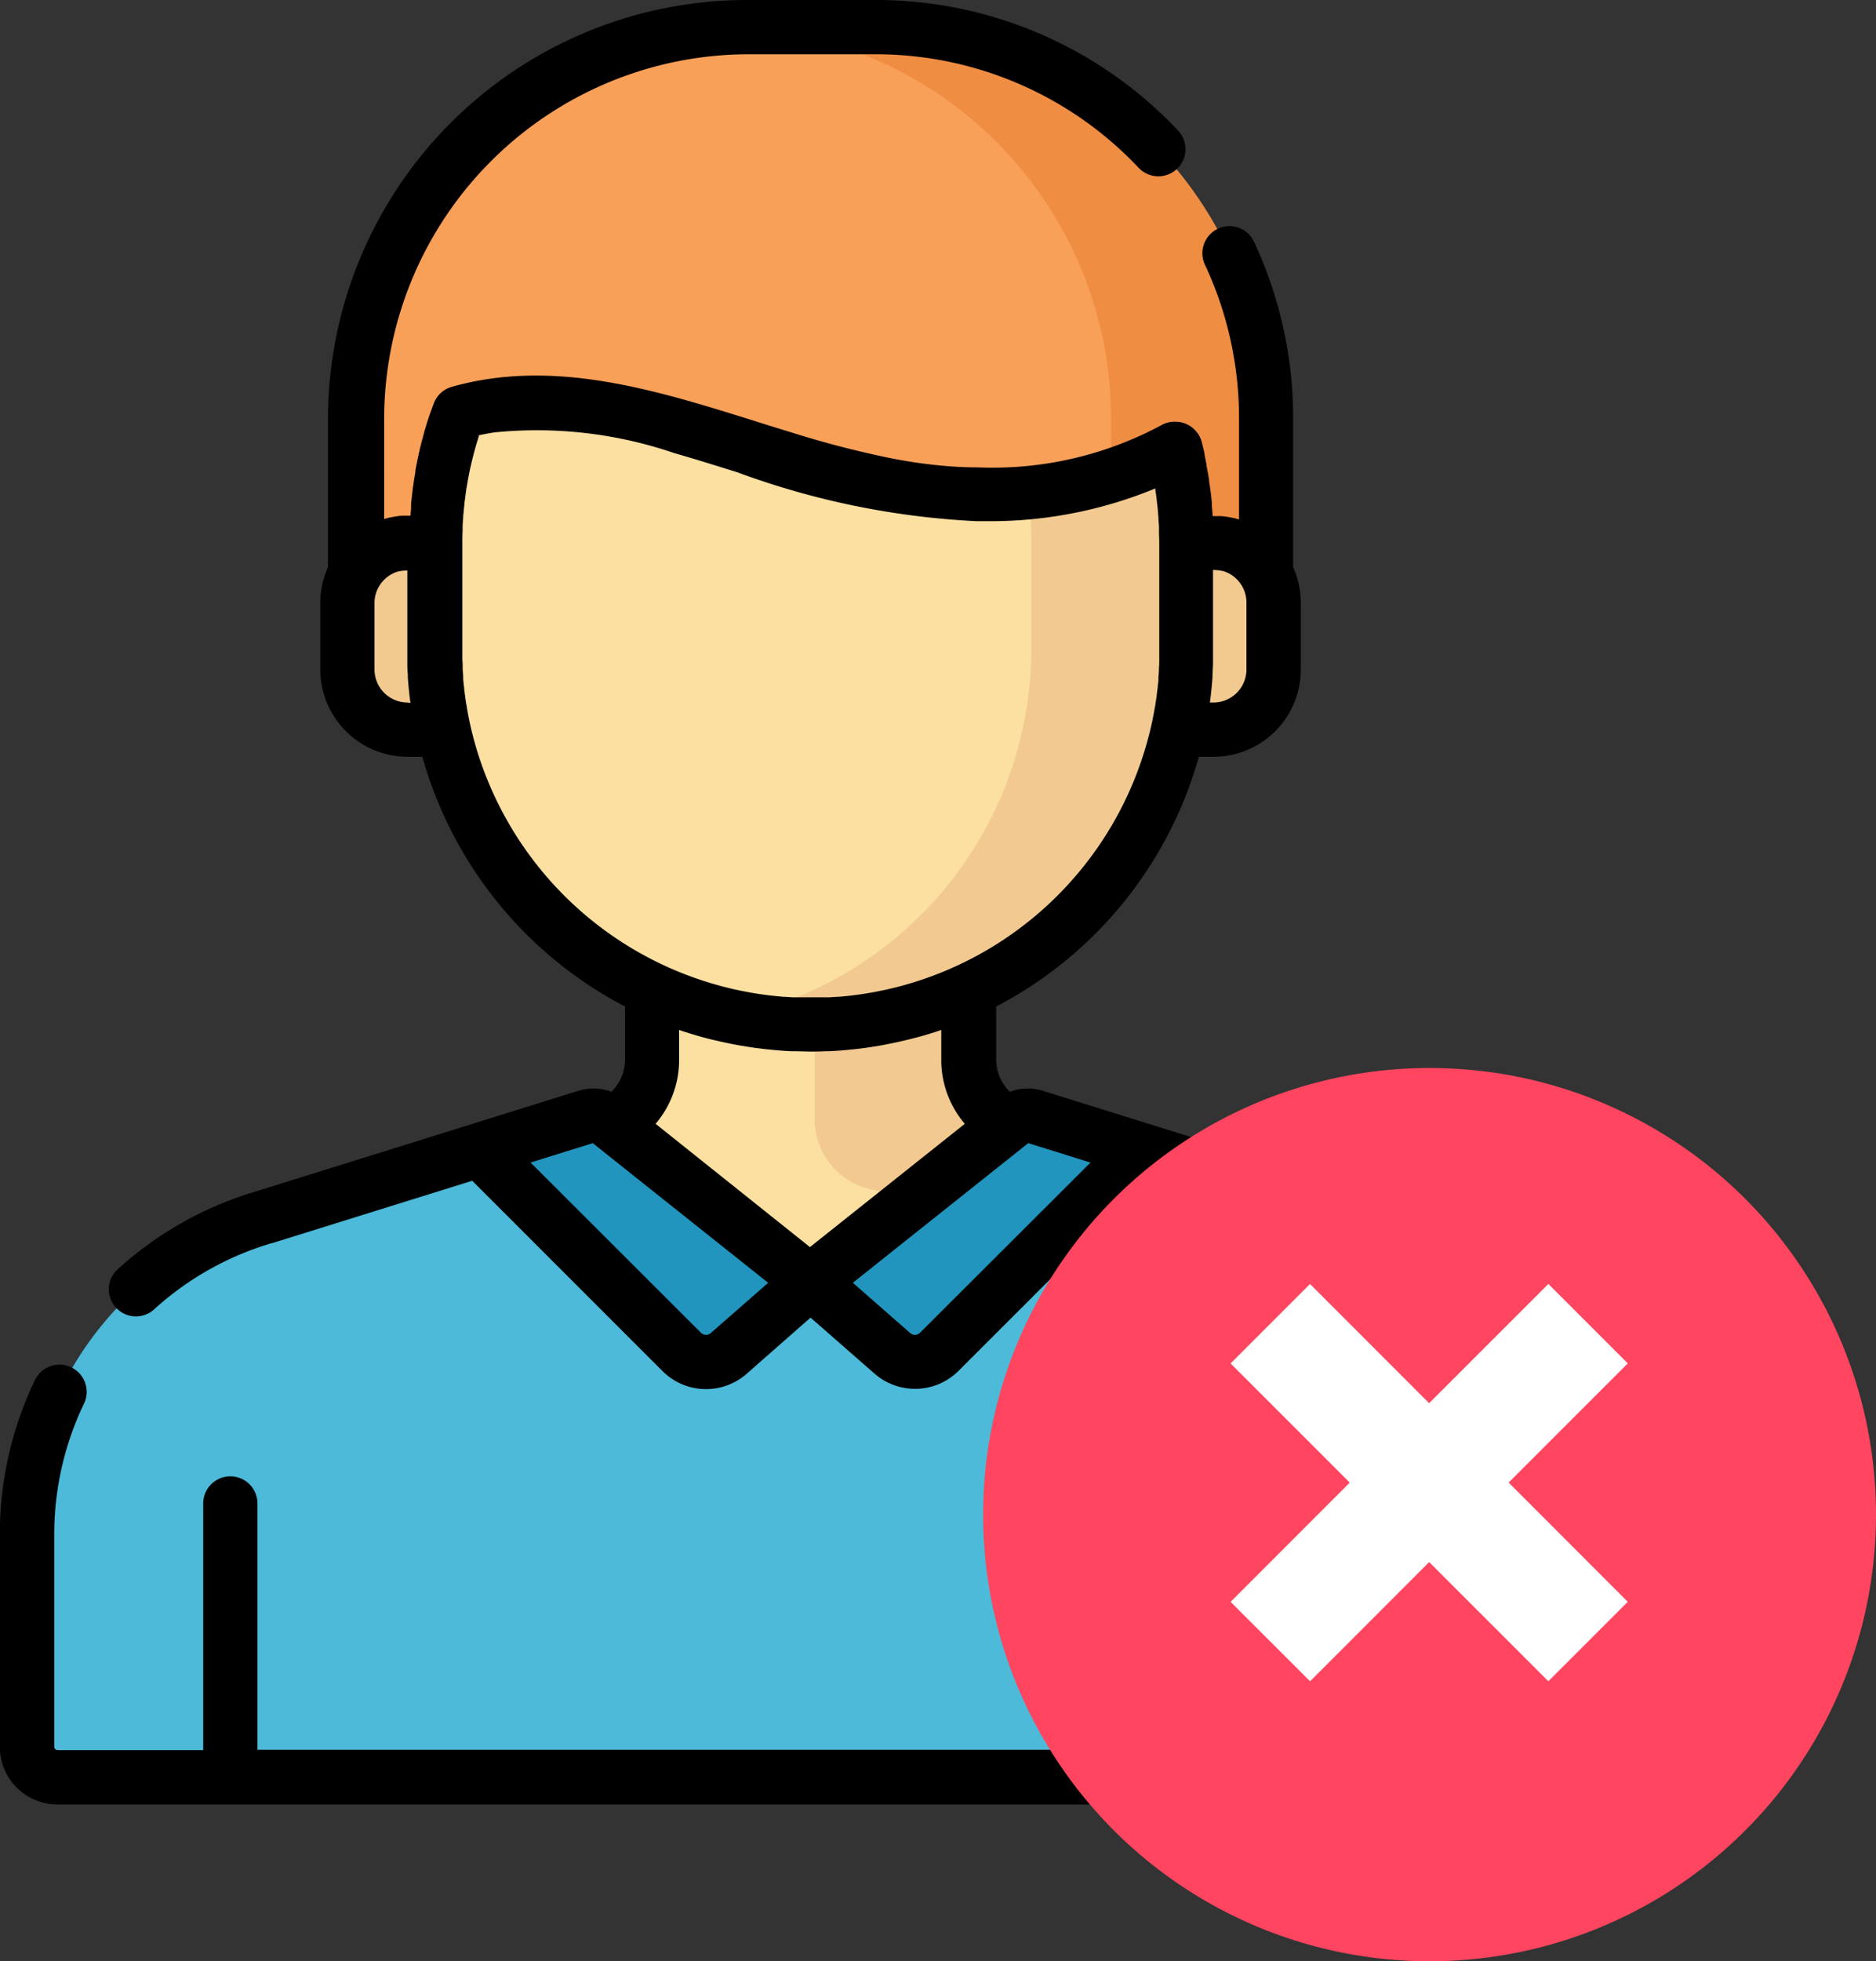 <svg xmlns="http://www.w3.org/2000/svg" width="42.022" height="43.911" viewBox="0 0 42.022 43.911">
  <rect x="0" y="0" width="42.022" height="43.911" fill="#333333" stroke="none"/>
  <g id="Delete_contact" data-name="Delete contact" transform="translate(16301.022 5133.911)">
    <g id="add-user" transform="translate(-16301.022 -5133.911)">
      <path id="Path_1136" data-name="Path 1136" d="M176.138,253.49a1.6,1.6,0,0,1-1.288-1.573V248.3h-7.1v3.617a1.6,1.6,0,0,1-1.288,1.573l-.865.174v5.808H177v-5.808Z" transform="translate(-153.145 -228.191)" fill="#fce0a2"/>
      <path id="Path_1137" data-name="Path 1137" d="M237.162,248.3v4.953a1.6,1.6,0,0,0,1.288,1.573l4.32,1.053v-2.215l-.865-.174a1.6,1.6,0,0,1-1.288-1.573V248.3Z" transform="translate(-218.912 -228.191)" fill="#f2ca91"/>
      <path id="Path_1138" data-name="Path 1138" d="M49.087,310.683l-7.207-2.247a.531.531,0,0,0-.489.091l-4.53,3.605-4.53-3.605a.531.531,0,0,0-.489-.091l-7.207,2.247a7.418,7.418,0,0,0-5.323,7.116v4.742a.684.684,0,0,0,.684.684H53.727a.684.684,0,0,0,.684-.684V317.8A7.418,7.418,0,0,0,49.087,310.683Z" transform="translate(-18.705 -283.435)" fill="#4cbad8"/>
      <path id="Path_1139" data-name="Path 1139" d="M276.305,310.683l-7.207-2.247a.531.531,0,0,0-.489.091l-2.056,1.636,6.268,1.954a7.418,7.418,0,0,1,5.323,7.116v3.991h2.8a.683.683,0,0,0,.683-.683V317.8A7.418,7.418,0,0,0,276.305,310.683Z" transform="translate(-245.923 -283.435)" fill="#37a6c4"/>
      <g id="Group_624" data-name="Group 624" transform="translate(7.782 12.154)">
        <path id="Path_1140" data-name="Path 1140" d="M331.133,154.255h-1.442v-4.182h1.442a1.345,1.345,0,0,1,1.345,1.345v1.491A1.345,1.345,0,0,1,331.133,154.255Z" transform="translate(-311.729 -150.073)" fill="#f2ca8f"/>
        <path id="Path_1141" data-name="Path 1141" d="M109.246,154.255h1.442v-4.182h-1.442a1.345,1.345,0,0,0-1.345,1.345v1.491A1.345,1.345,0,0,0,109.246,154.255Z" transform="translate(-107.901 -150.073)" fill="#f2ca8f"/>
      </g>
      <path id="Path_1142" data-name="Path 1142" d="M140.471,65.385h0a8.419,8.419,0,0,1-8.419-8.419V54.6a8.419,8.419,0,0,1,8.419-8.419h0a8.419,8.419,0,0,1,8.419,8.419v2.366A8.419,8.419,0,0,1,140.471,65.385Z" transform="translate(-122.314 -42.442)" fill="#fce0a2"/>
      <path id="Path_1143" data-name="Path 1143" d="M216.295,46.182h0a8.452,8.452,0,0,0-1.737.18A8.421,8.421,0,0,1,221.24,54.6v2.366a8.421,8.421,0,0,1-6.682,8.239,8.453,8.453,0,0,0,1.737.18h0a8.419,8.419,0,0,0,8.419-8.419V54.6A8.419,8.419,0,0,0,216.295,46.182Z" transform="translate(-198.139 -42.442)" fill="#f2ca91"/>
      <path id="Path_1144" data-name="Path 1144" d="M121.663,7.5H118.8a8.77,8.77,0,0,0-8.77,8.77v3.465a1.344,1.344,0,0,1,1.173-.688h.611a8.4,8.4,0,0,1,.52-2.913c3.723-1.055,7.506,1.824,11.621,1.824a8.494,8.494,0,0,0,4.407-1.022h.022a8.432,8.432,0,0,1,.268,2.112h.611a1.344,1.344,0,0,1,1.173.688V16.269A8.77,8.77,0,0,0,121.663,7.5Z" transform="translate(-102.074 -6.892)" fill="#f9a058"/>
      <path id="Path_1145" data-name="Path 1145" d="M217.727,7.5h-2.865c-.1,0-.2,0-.3.006a8.77,8.77,0,0,1,8.466,8.764v1.276a6.538,6.538,0,0,0,1.4-.611h.022a8.436,8.436,0,0,1,.269,2.112h.611a1.344,1.344,0,0,1,1.173.688V16.269A8.77,8.77,0,0,0,217.727,7.5Z" transform="translate(-198.139 -6.892)" fill="#ef8d43"/>
      <g id="Group_625" data-name="Group 625" transform="translate(10.746 24.977)">
        <path id="Path_1147" data-name="Path 1147" d="M151.914,312.132l-1.836,1.606a.768.768,0,0,1-1.048-.035l-4.526-4.522,2.391-.746a.531.531,0,0,1,.489.091Z" transform="translate(-144.504 -308.412)" fill="#2195bd"/>
        <path id="Path_1148" data-name="Path 1148" d="M236,312.132l1.836,1.606a.768.768,0,0,0,1.048-.035l4.526-4.522-2.391-.746a.531.531,0,0,0-.489.091Z" transform="translate(-228.594 -308.412)" fill="#2195bd"/>
      </g>
      <path id="Path_1150" data-name="Path 1150" d="M43.562,25.856a7.776,7.776,0,0,0-2.487.406l-3.512-1.095h0l-2.391-.746a1.135,1.135,0,0,0-.736.022,1,1,0,0,1-.307-.718v-1.19a9.067,9.067,0,0,0,4.54-5.592H39a1.955,1.955,0,0,0,1.953-1.953V13.5a1.94,1.94,0,0,0-.172-.8V9.377a9.3,9.3,0,0,0-.865-3.939.607.607,0,1,0-1.1.511,8.093,8.093,0,0,1,.753,3.429V11.63c-.044-.013-.088-.025-.133-.035l-.008,0a1.938,1.938,0,0,0-.264-.04l-.031,0c-.042,0-.084,0-.127,0h-.027c-.005-.081-.012-.162-.02-.242l0-.036c0-.013,0-.025,0-.038q-.01-.1-.022-.193l-.008-.06q-.015-.113-.032-.226l0-.014v-.005q-.022-.141-.05-.282l-.008-.043,0-.022q-.017-.087-.036-.174l0-.016-.01-.045,0-.019c-.019-.081-.038-.162-.059-.243a.6.6,0,0,0-.072-.166c0-.006-.006-.012-.01-.018s-.014-.017-.021-.026a.606.606,0,0,0-.485-.245h-.03a.608.608,0,0,0-.3.085,7.993,7.993,0,0,1-4.1.937c-.211,0-.422-.008-.632-.024a11.007,11.007,0,0,1-1.217-.162l-.043-.008a22,22,0,0,1-2.286-.59c-.273-.083-.544-.168-.814-.253-2.216-.694-4.507-1.413-6.794-.765a.607.607,0,0,0-.4.374v0c-.032.087-.064.177-.1.274l-.019.059-.005.016-.01.029c-.02.063-.04.128-.059.193-.01.032-.019.065-.028.1l-.016.057-.009.035c0,.014-.007.028-.011.042q-.034.127-.064.255c0,.021-.011.042-.016.062l0,.015-.01.045c-.007.033-.015.067-.021.1-.016.075-.03.149-.043.221l0,.01,0,.017c0,.024-.008.049-.012.073-.01.06-.02.122-.029.185-.006.04-.012.081-.018.121l0,.015c-.009.067-.017.137-.025.207q-.007.06-.012.12c0,.01,0,.019,0,.029l0,.055c0,.036-.005.069-.008.1s0,.049-.006.074h-.027c-.043,0-.085,0-.127,0l-.031,0a1.944,1.944,0,0,0-.263.04l-.009,0c-.045.01-.089.022-.132.035V9.377a8.172,8.172,0,0,1,8.162-8.162H31.4a8.09,8.09,0,0,1,5.921,2.543.607.607,0,0,0,.881-.836A9.293,9.293,0,0,0,31.4,0H28.539a9.388,9.388,0,0,0-9.377,9.377V12.7a1.94,1.94,0,0,0-.172.8V14.99a1.955,1.955,0,0,0,1.953,1.953h.333a9.067,9.067,0,0,0,4.54,5.592v1.19a1,1,0,0,1-.307.718,1.136,1.136,0,0,0-.736-.022l-7.2,2.246a7.958,7.958,0,0,0-3.1,1.731.607.607,0,1,0,.813.9,6.752,6.752,0,0,1,2.632-1.47l.009,0,4.466-1.392L26.658,30.7a1.379,1.379,0,0,0,1.877.062L29.971,29.5l1.436,1.256a1.379,1.379,0,0,0,1.877-.062l4.266-4.263,1.9.591a7.793,7.793,0,0,0-1.243.962l-.058.055-.081.079a7.783,7.783,0,0,0-2.291,5.011l0,.039q-.006.1-.01.194c0,.019,0,.037,0,.056,0,.078,0,.157,0,.236s0,.134,0,.2v.01a7.747,7.747,0,0,0,2.282,5.312H17.582V33.661a.607.607,0,1,0-1.215,0v5.522H13.106a.076.076,0,0,1-.076-.076V34.365a6.752,6.752,0,0,1,.667-2.94.607.607,0,1,0-1.1-.525,7.958,7.958,0,0,0-.786,3.464v4.742A1.292,1.292,0,0,0,13.106,40.4h26.52a7.757,7.757,0,0,0,3.936,1.067C47.865,41.465,47.865,25.856,43.562,25.856ZM38.918,15.718q.037-.279.057-.564c0-.022,0-.043,0-.065q.007-.108.011-.216c0-.024,0-.049,0-.073,0-.092,0-.183,0-.276V12.761H39a.737.737,0,0,1,.088.006l.023,0a.708.708,0,0,1,.071.014l.017,0a.74.74,0,0,1,.168.071l.009.005a.737.737,0,0,1,.07.047l.007.006a.738.738,0,0,1,.13.132l.007.01a.751.751,0,0,1,.051.078h0a.733.733,0,0,1,.094.359V14.99a.739.739,0,0,1-.738.738h-.083Zm-17.976.01a.739.739,0,0,1-.738-.738V13.5a.727.727,0,0,1,.145-.437l.008-.011a.738.738,0,0,1,.129-.131l.009-.006a.748.748,0,0,1,.068-.046l.01-.006a.737.737,0,0,1,.167-.071l.018,0c.023-.006.046-.011.07-.014l.023,0a.731.731,0,0,1,.088-.006h0l0,1.763c0,.092,0,.184,0,.276,0,.024,0,.048,0,.072q0,.109.011.217c0,.022,0,.043,0,.065q.02.284.057.564v.01Zm1.387.413q-.009-.045-.018-.09t-.019-.1q-.01-.056-.02-.112c0-.027-.009-.055-.014-.082q-.01-.066-.02-.132c0-.022-.006-.045-.009-.067-.006-.049-.012-.1-.018-.147,0-.019,0-.038-.006-.057-.006-.052-.01-.1-.015-.156,0-.017,0-.033,0-.05,0-.054-.008-.107-.011-.161,0-.016,0-.031,0-.047,0-.055,0-.11-.007-.165,0-.015,0-.029,0-.044q0-.1,0-.208V12.163s0-.007,0-.009h0c0-.086,0-.172.005-.258,0-.023,0-.045,0-.069V11.82c0-.077.008-.153.013-.229,0-.032,0-.064.008-.1.006-.076.014-.151.022-.227,0-.029.007-.056.01-.084q.012-.095.026-.19c0-.028.008-.058.013-.085.013-.079.027-.158.042-.237l.011-.059c.016-.081.034-.162.053-.242l.016-.068q.028-.114.059-.228c.022-.081.047-.161.071-.24.007-.022.013-.044.02-.066l0-.014,0-.005q.173-.038.347-.065a9.521,9.521,0,0,1,4.035.465c.466.133.938.281,1.416.431a17.954,17.954,0,0,0,5.356,1.092q.149,0,.3,0a9.676,9.676,0,0,0,3.7-.734c0,.011,0,.022,0,.033q.018.117.032.235c0,.031.007.061.01.092q.011.1.019.195c0,.033.005.065.008.1,0,.066.009.132.012.2,0,.024,0,.048,0,.072v.019c0,.092.006.185.006.277h0s0,0,0,.007v2.364q0,.1,0,.208c0,.015,0,.029,0,.044,0,.055,0,.11-.007.165,0,.016,0,.031,0,.047,0,.054-.007.108-.011.161,0,.017,0,.033,0,.05,0,.052-.009.1-.015.156,0,.019,0,.038-.006.057-.006.049-.011.1-.018.147,0,.022-.006.045-.009.067q-.009.066-.02.132c0,.027-.009.055-.014.082s-.013.075-.02.112-.013.066-.019.1-.012.06-.018.09a7.828,7.828,0,0,1-7.038,6.171l-.032,0-.165.011-.082,0-.119,0-.206,0-.206,0-.119,0-.082,0-.165-.011-.032,0A7.828,7.828,0,0,1,22.329,16.142Zm5.407,13.705a.161.161,0,0,1-.219-.007L23.7,26.028l1.393-.434,3.929,3.127ZM26.5,25.161a2.2,2.2,0,0,0,.527-1.436v-.665c.156.054.314.1.473.147h0q.2.056.4.1l.056.013q.175.04.351.072l.073.014.181.03.163.024.207.026.206.021.111.01q.151.012.3.019l.082,0c.11,0,.221.007.333.007s.222,0,.333-.007l.082,0q.152-.007.3-.019l.111-.01.206-.021.207-.026.163-.024.181-.03.073-.014q.176-.033.351-.072l.056-.013q.2-.047.4-.1h0c.158-.045.316-.093.473-.147v.665a2.2,2.2,0,0,0,.527,1.436l-3.468,2.76Zm5.923,4.678a.161.161,0,0,1-.219.007L30.919,28.72l2.429-1.933,1.443-1.148h0l.057-.045,1.394.434ZM43.562,40.25a6.6,6.6,0,0,1-6.58-6.226c0-.019,0-.038,0-.058,0-.1-.008-.2-.008-.306s0-.2.008-.3c0-.037,0-.074.007-.11q.006-.091.014-.181c0-.047.009-.094.014-.14s.011-.085.016-.128a6.619,6.619,0,0,1,1.531-3.423c.03-.035.059-.069.09-.1l.081-.089c.046-.05.094-.1.142-.148l.048-.049a6.569,6.569,0,0,1,4.641-1.917C47.2,27.07,47.2,40.25,43.562,40.25Z" transform="translate(-11.815)"/>
    </g>
    <circle id="Ellipse_191" data-name="Ellipse 191" cx="10" cy="10" r="10" transform="translate(-16279 -5110)" fill="#ff455f"/>
    <g id="Close" transform="translate(-16273.457 -5105.165)">
      <path id="Path" d="M15.582,8.464l1.779,1.779-2.669,2.668,2.669,2.67-1.779,1.779-2.67-2.669-2.668,2.669L8.464,15.582l2.669-2.67L8.464,10.244l1.779-1.779,2.668,2.669Z" transform="translate(-8.464 -8.464)" fill="#fff"/>
    </g>
  </g>
</svg>
